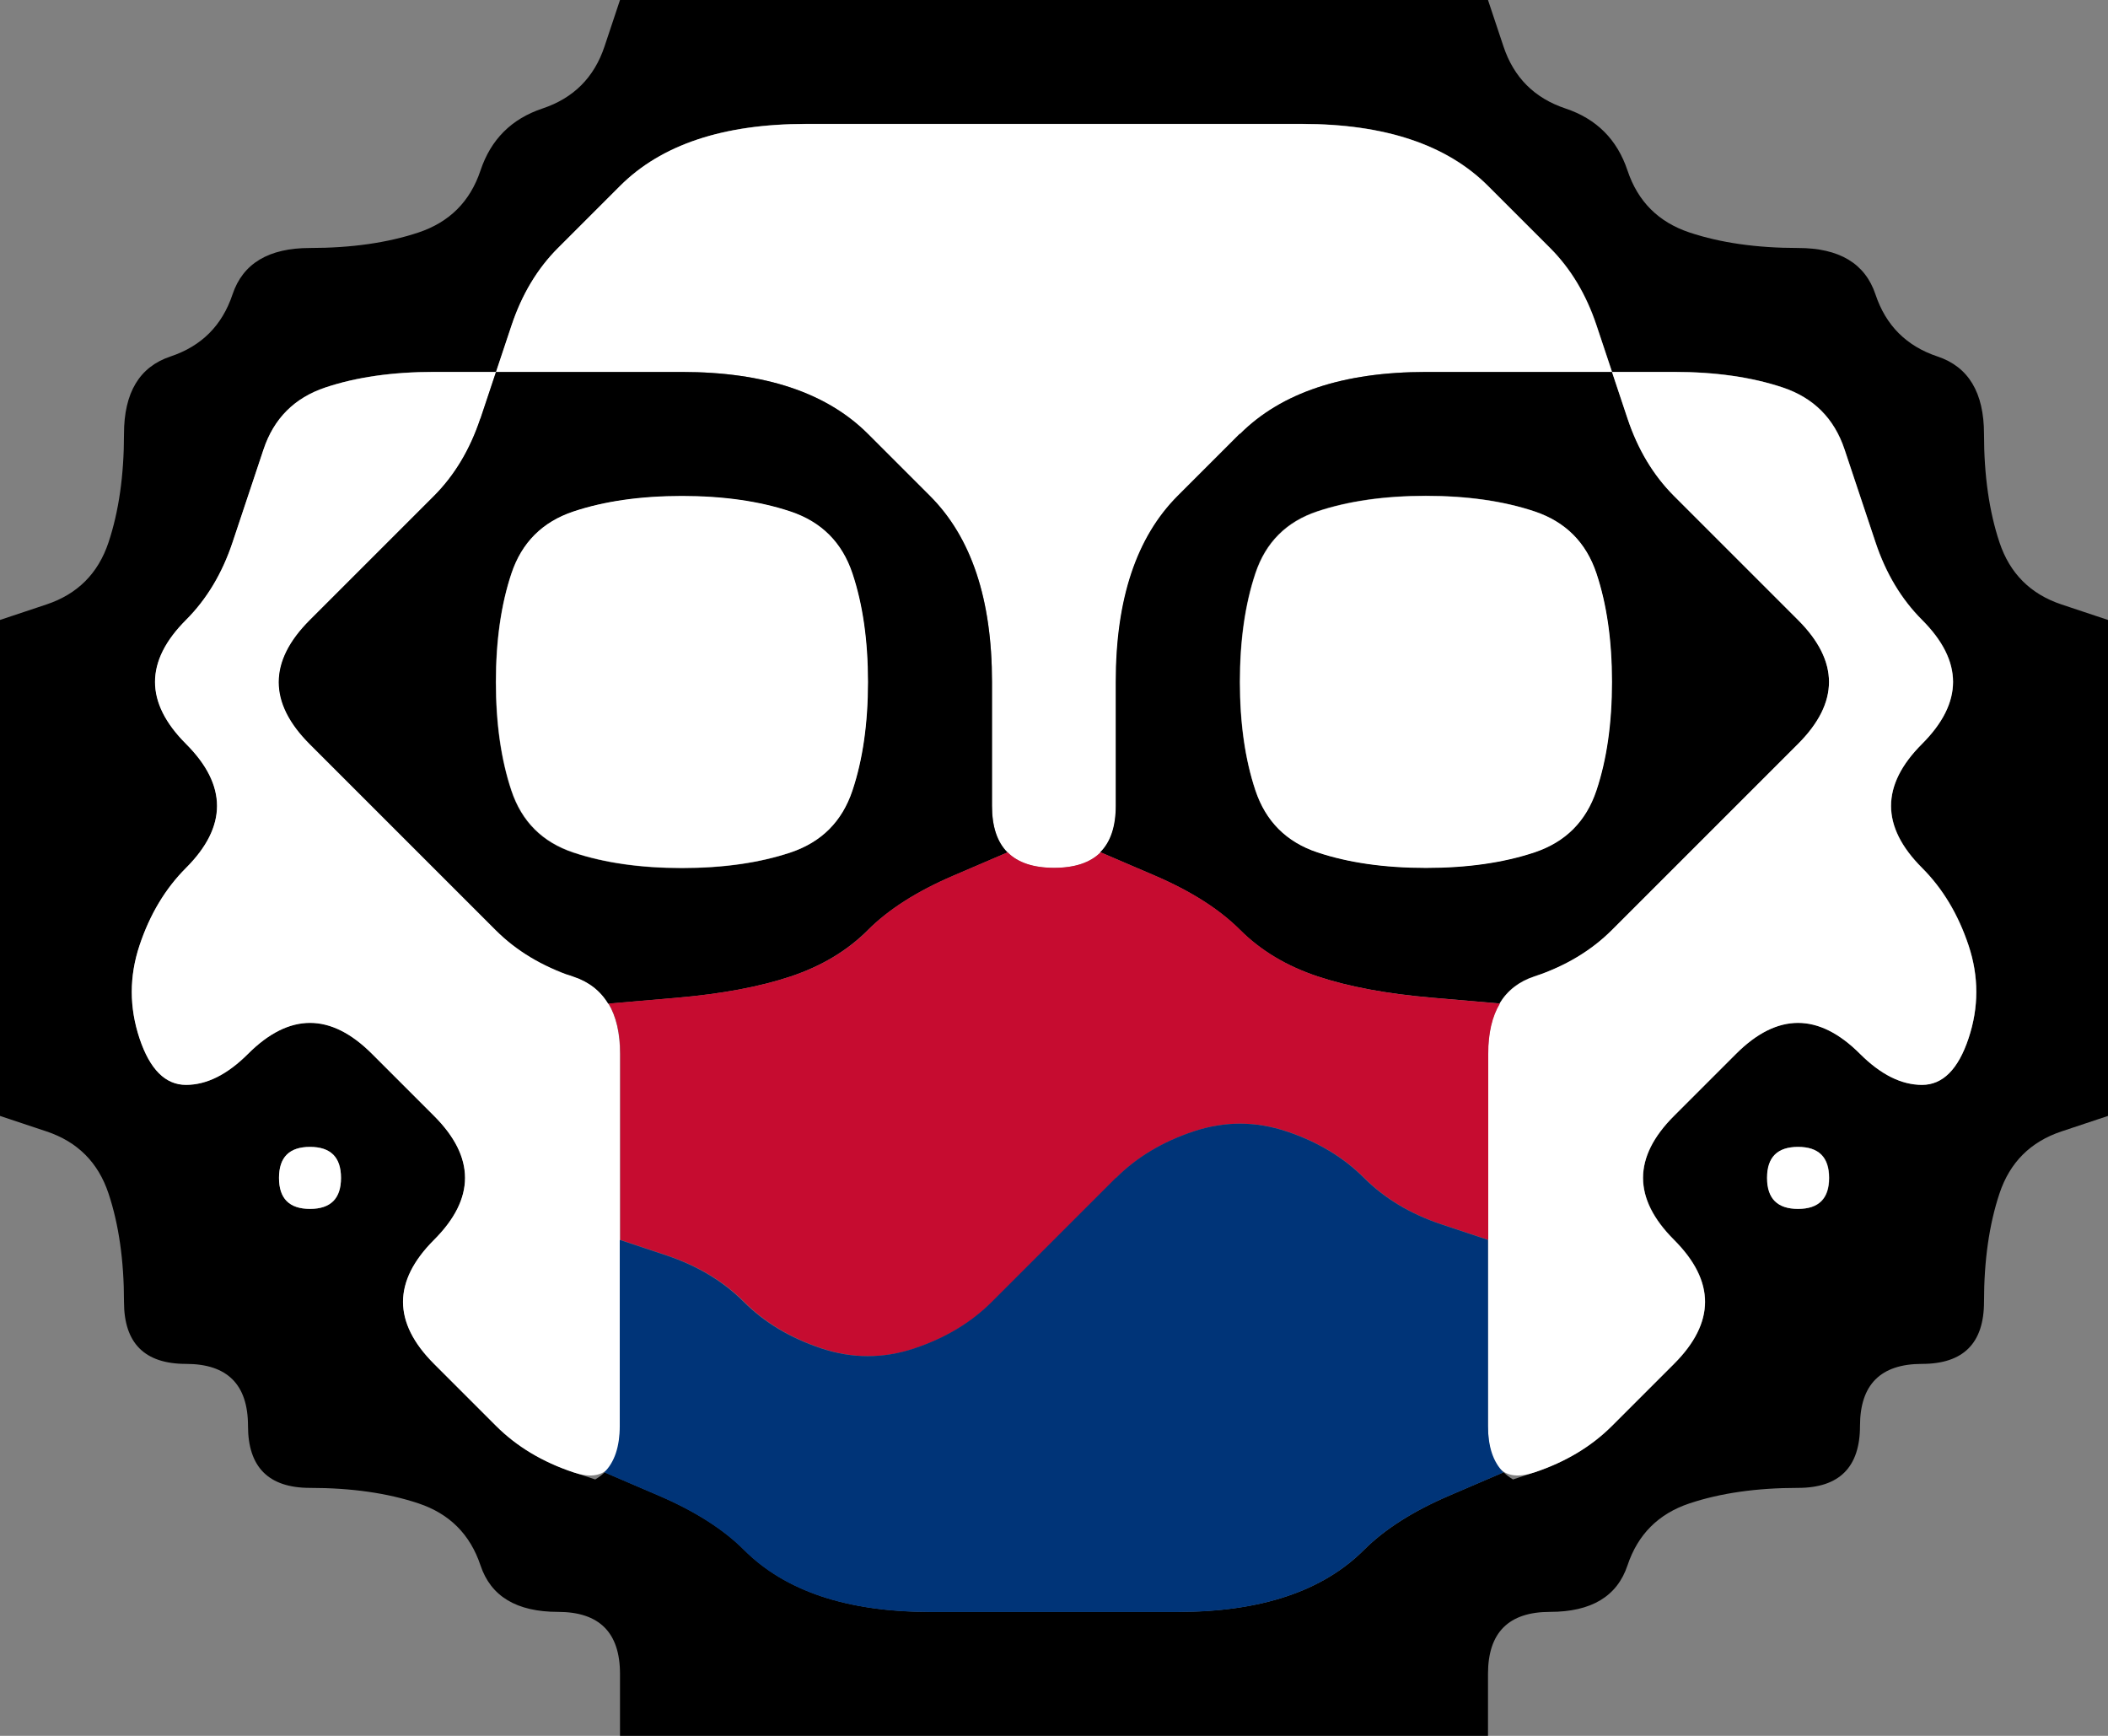 <svg width="17" height="14" version="1.1" viewBox="0 0 17 14" xmlns="http://www.w3.org/2000/svg">
 <rect x="0" y="0" width="17" height="14" fill="#808080" stroke="none"/>
 <g transform="translate(0)">
  <path d="m0 0.5v-0.5h5l-0.125 0.375q-0.125 0.375-0.5 0.5t-0.5 0.5-0.5 0.5-0.875 0.125-0.625 0.375-0.5 0.5-0.375 0.625-0.125 0.875-0.5 0.5l-0.375 0.125v-4.5" fill-opacity="0"/>
  <path d="m4.875 0.375 0.125-0.375h7l0.125 0.375q0.125 0.375 0.5 0.5t0.5 0.5 0.5 0.5 0.875 0.125 0.625 0.375 0.5 0.5 0.375 0.625 0.125 0.875 0.5 0.5l0.375 0.125v4l-0.375 0.125q-0.375 0.125-0.5 0.5t-0.125 0.875-0.5 0.5-0.5 0.5-0.5 0.5-0.875 0.125-0.5 0.5-0.625 0.375-0.5 0.5v0.5h-7v-0.5q0-0.5-0.5-0.5t-0.625-0.375-0.5-0.5-0.875-0.125-0.5-0.5-0.5-0.5-0.5-0.5-0.125-0.875-0.5-0.5l-0.375-0.125v-4l0.375-0.125q0.375-0.125 0.5-0.5t0.125-0.875 0.375-0.625 0.5-0.5 0.625-0.375 0.875-0.125 0.5-0.5 0.5-0.5 0.5-0.5m-2.625 9.125q0 0.25 0.25 0.25t0.25-0.25-0.25-0.25-0.25 0.25m7.25 3.5q0.5 0 0.875-0.125t0.625-0.375 0.688-0.438l0.438-0.188-0.125-0.125 0.125 0.125q0.125 0.125 0.375 0.125h0.25-0.75l0.375-0.125q0.375-0.125 0.625-0.375t0.5-0.5 0.25-0.5-0.25-0.5-0.25-0.5 0.25-0.5 0.5-0.5 0.5-0.25 0.5 0.25 0.5 0.25 0.375-0.375 0-0.75-0.375-0.625-0.25-0.5 0.25-0.5 0.25-0.5-0.25-0.5-0.375-0.625-0.25-0.75-0.5-0.5-0.875-0.125h-0.5l-0.125-0.375q-0.125-0.375-0.375-0.625t-0.5-0.5-0.625-0.375-0.875-0.125-1 0-1 0-1 0-1 0-0.875 0.125-0.625 0.375-0.5 0.5-0.375 0.625l-0.125 0.375h-0.5q-0.5 0-0.875 0.125t-0.5 0.5-0.25 0.75-0.375 0.625-0.25 0.5 0.25 0.5 0.25 0.5-0.25 0.5-0.375 0.625 0 0.75 0.375 0.375 0.5-0.25 0.5-0.25 0.5 0.25 0.5 0.5 0.25 0.5-0.25 0.5-0.25 0.5 0.25 0.5 0.5 0.5 0.625 0.375l0.375 0.125h-0.75 0.25q0.25 0 0.375-0.125l0.125-0.125-0.125 0.125 0.438 0.188q0.438 0.188 0.688 0.438t0.625 0.375 0.875 0.125 1 0 1 0m4.75-3.5q0 0.25 0.25 0.25t0.25-0.25-0.25-0.25-0.25 0.25"/>
  <path d="m12.125 0.375-0.125-0.375h5v5l-0.375-0.125q-0.375-0.125-0.5-0.5t-0.125-0.875-0.375-0.625-0.5-0.5-0.625-0.375-0.875-0.125-0.5-0.5-0.5-0.5-0.5-0.5" fill-opacity="0"/>
  <g>
   <path d="m5 1.5q0.25-0.25 0.625-0.375t0.875-0.125 1 0 1 0 1 0 1 0 0.875 0.125 0.625 0.375 0.5 0.5 0.375 0.625l0.125 0.375h-0.5q-0.5 0-1 0t-0.875 0.125-0.625 0.375-0.5 0.5-0.375 0.625-0.125 0.875 0 1-0.5 0.5-0.5-0.5 0-1-0.125-0.875-0.375-0.625-0.5-0.5-0.625-0.375-0.875-0.125-1 0h-0.5l0.125-0.375q0.125-0.375 0.375-0.625t0.5-0.5" fill="#fff"/>
   <path d="m2.125 3.625q0.125-0.375 0.5-0.5t0.875-0.125h0.5l-0.125 0.375q-0.125 0.375-0.375 0.625t-0.5 0.5-0.5 0.5-0.25 0.5 0.25 0.5 0.5 0.5 0.5 0.5 0.5 0.5 0.625 0.375 0.375 0.625 0 1 0 1 0 1-0.375 0.375-0.625-0.375-0.5-0.5-0.25-0.5 0.25-0.5 0.25-0.5-0.25-0.5-0.5-0.5-0.5-0.25-0.5 0.25-0.5 0.25-0.375-0.375 0-0.75 0.375-0.625 0.25-0.5-0.25-0.5-0.25-0.5 0.25-0.5 0.375-0.625 0.25-0.75" fill="#fff"/>
   <path d="m3.875 3.375 0.125-0.375h0.5q0.5 0 1 0t0.875 0.125 0.625 0.375 0.5 0.5 0.375 0.625 0.125 0.875 0 1v0.5-0.75 0.25q0 0.25 0.125 0.375l0.125 0.125-0.125-0.125-0.438 0.188q-0.438 0.188-0.688 0.438t-0.625 0.375-0.922 0.172l-0.547 0.047 0.094 0.156-0.094-0.156q-0.094-0.156-0.281-0.219l-0.188-0.062 0.562 0.188-0.375-0.125q-0.375-0.125-0.625-0.375t-0.5-0.5-0.5-0.5-0.5-0.5-0.25-0.5 0.25-0.5 0.5-0.5 0.5-0.5 0.375-0.625m1.625 3.625q0.5 0 0.875-0.125t0.5-0.5 0.125-0.875-0.125-0.875-0.5-0.5-0.875-0.125-0.875 0.125-0.5 0.5-0.125 0.875 0.125 0.875 0.5 0.5 0.875 0.125"/>
   <path d="m10 3.5q0.25-0.25 0.625-0.375t0.875-0.125 1 0h0.5l0.125 0.375q0.125 0.375 0.375 0.625t0.5 0.5 0.5 0.5 0.25 0.5-0.25 0.5-0.5 0.5-0.5 0.5-0.5 0.5-0.625 0.375l-0.375 0.125 0.562-0.188-0.188 0.062q-0.188 0.062-0.281 0.219l-0.094 0.156 0.094-0.156-0.547-0.047q-0.547-0.047-0.922-0.172t-0.625-0.375-0.688-0.438l-0.438-0.188-0.125 0.125 0.125-0.125q0.125-0.125 0.125-0.375v-0.25 0.75-0.5q0-0.5 0-1t0.125-0.875 0.375-0.625 0.5-0.5m1.5 3.5q0.5 0 0.875-0.125t0.5-0.5 0.125-0.875-0.125-0.875-0.5-0.5-0.875-0.125-0.875 0.125-0.5 0.5-0.125 0.875 0.125 0.875 0.5 0.5 0.875 0.125"/>
  </g>
  <g fill="#fff">
   <path d="m13.125 3.375-0.125-0.375h0.5q0.5 0 0.875 0.125t0.5 0.5 0.25 0.75 0.375 0.625 0.25 0.5-0.25 0.5-0.25 0.5 0.25 0.5 0.375 0.625 0 0.75-0.375 0.375-0.5-0.25-0.5-0.25-0.5 0.25-0.5 0.5-0.25 0.5 0.25 0.5 0.25 0.5-0.25 0.5-0.5 0.5-0.625 0.375-0.375-0.375 0-1 0-1 0-1 0.375-0.625 0.625-0.375 0.5-0.5 0.5-0.5 0.5-0.5 0.25-0.5-0.25-0.5-0.5-0.5-0.5-0.5-0.375-0.625"/>
   <path d="m4.125 4.625q0.125-0.375 0.5-0.5t0.875-0.125 0.875 0.125 0.5 0.5 0.125 0.875-0.125 0.875-0.5 0.5-0.875 0.125-0.875-0.125-0.5-0.5-0.125-0.875 0.125-0.875"/>
   <path d="m10.125 4.625q0.125-0.375 0.5-0.5t0.875-0.125 0.875 0.125 0.5 0.5 0.125 0.875-0.125 0.875-0.5 0.5-0.875 0.125-0.875-0.125-0.5-0.5-0.125-0.875 0.125-0.875"/>
  </g>
  <path d="m7 7.5q0.25-0.25 0.688-0.438l0.438-0.188-0.125-0.125 0.125 0.125q0.125 0.125 0.375 0.125h0.25-0.75 1-0.75 0.25q0.25 0 0.375-0.125l0.125-0.125-0.125 0.125 0.438 0.188q0.438 0.188 0.688 0.438t0.625 0.375 0.922 0.172l0.547 0.047 0.094-0.156-0.094 0.156q-0.094 0.156-0.094 0.406v0.25-0.75 0.5q0 0.5 0 1v0.5l-0.375-0.125q-0.375-0.125-0.625-0.375t-0.625-0.375-0.75 0-0.625 0.375-0.5 0.5-0.5 0.5-0.625 0.375-0.75 0-0.625-0.375-0.625-0.375l-0.375-0.125v-0.5q0-0.5 0-1v-0.5 0.75-0.25q0-0.25-0.094-0.406l-0.094-0.156 0.094 0.156 0.547-0.047q0.547-0.047 0.922-0.172t0.625-0.375m-2 2.125v0.625-0.25q0-0.25 0-0.5v-0.25 0.375m7 0.5v-0.875 0.25q0 0.25 0 0.5v0.25-0.125" fill="#c60c30"/>
  <path d="m0 9.5v-0.5l0.375 0.125q0.375 0.125 0.5 0.5t0.125 0.875 0.5 0.5 0.5 0.5 0.5 0.5 0.875 0.125 0.5 0.5 0.625 0.375 0.5 0.5v0.5h-5v-4.5" fill-opacity="0"/>
  <g>
   <path d="m2.25 9.5q0-0.25 0.25-0.25t0.25 0.25-0.25 0.25-0.25-0.25" fill="#fff"/>
   <path d="m9 9.5q0.25-0.25 0.625-0.375t0.75 0 0.625 0.375 0.625 0.375l0.375 0.125v0.5q0 0.5 0 1v0.5-0.75 0.25q0 0.25 0.125 0.375l0.125 0.125-0.125-0.125-0.438 0.188q-0.438 0.188-0.688 0.438t-0.625 0.375-0.875 0.125-1 0-1 0-0.875-0.125-0.625-0.375-0.688-0.438l-0.438-0.188-0.125 0.125 0.125-0.125q0.125-0.125 0.125-0.375v-0.25 0.75-0.5q0-0.5 0-1v-0.5l0.375 0.125q0.375 0.125 0.625 0.375t0.625 0.375 0.75 0 0.625-0.375 0.5-0.5 0.5-0.5m-4 0.375v0.875-0.25q0-0.25 0-0.5v-0.25 0.125m7 0.5v-0.625 0.25q0 0.25 0 0.5v0.25-0.375" fill="#003478"/>
   <path d="m14.25 9.5q0-0.25 0.25-0.25t0.25 0.25-0.25 0.25-0.25-0.25" fill="#fff"/>
  </g>
  <path d="m16.125 9.625q0.125-0.375 0.5-0.5l0.375-0.125v5h-5v-0.5q0-0.5 0.5-0.5t0.625-0.375 0.5-0.5 0.875-0.125 0.5-0.5 0.5-0.5 0.5-0.5 0.125-0.875" fill-opacity="0"/>
 </g>
</svg>
